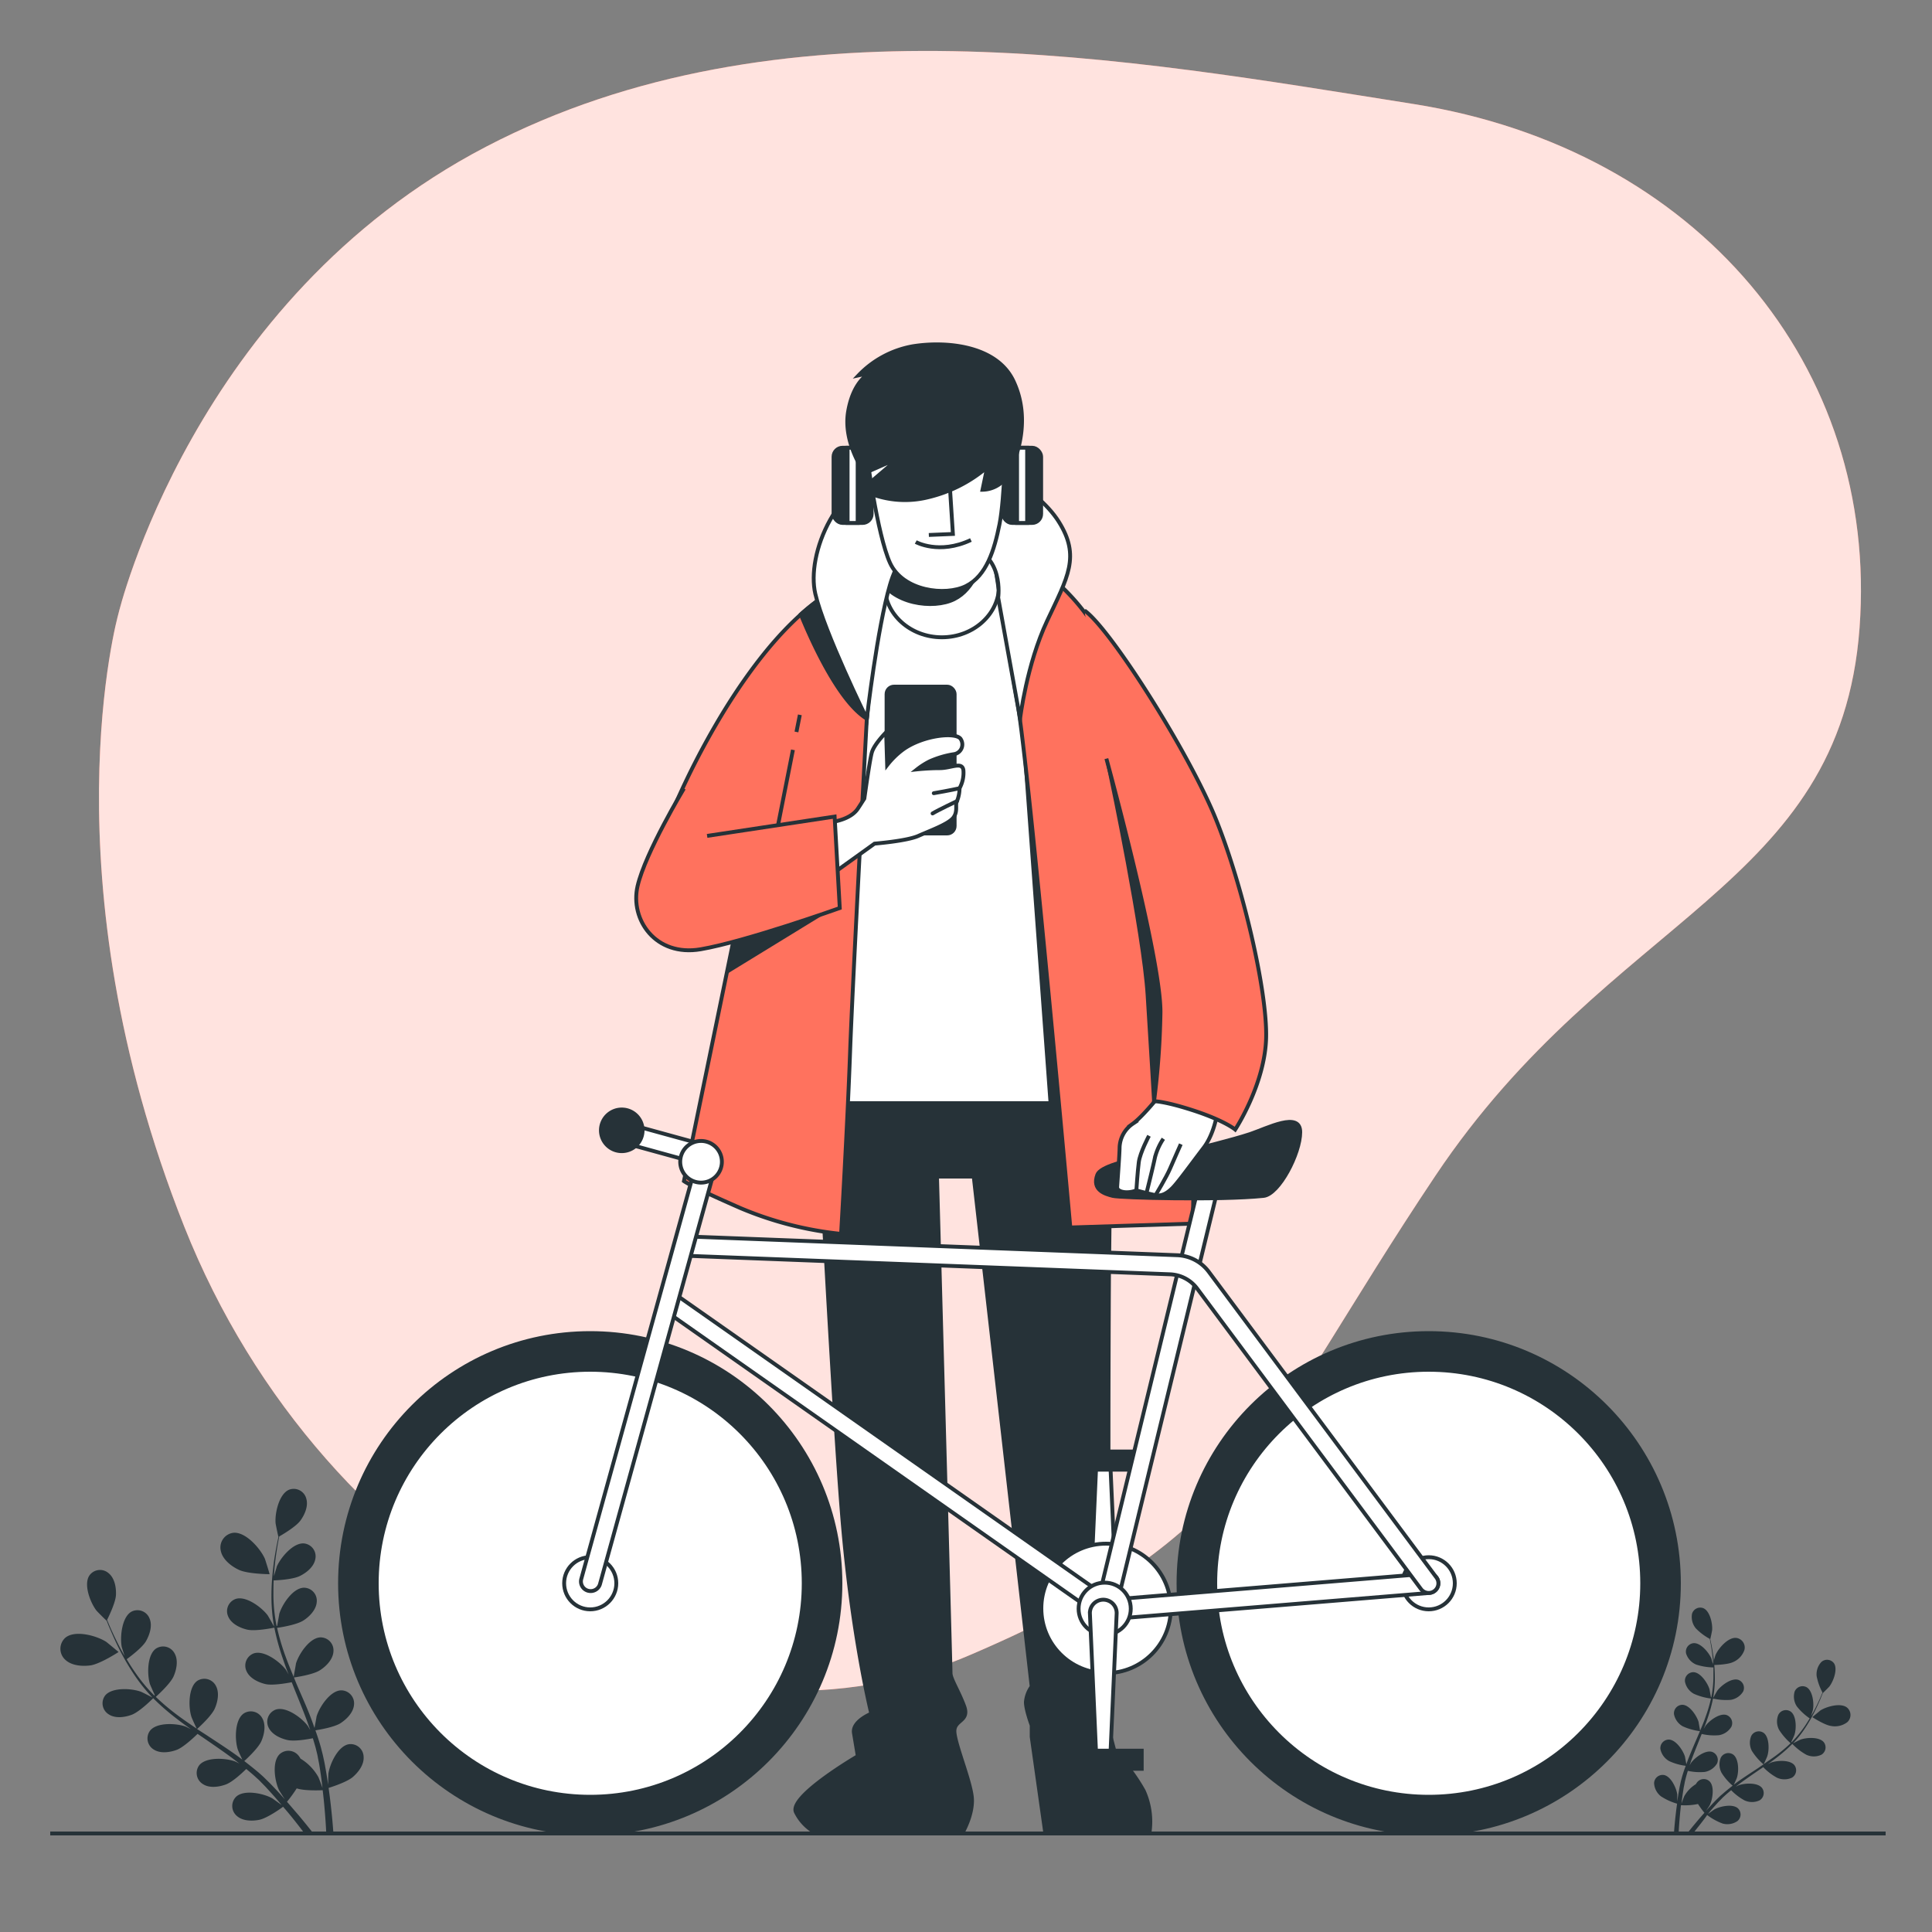 <svg xmlns="http://www.w3.org/2000/svg" viewBox="0 0 500 500"><rect x="0" y="0" width="500" height="500" fill="#808080" stroke="none"/><g id="freepik--background-simple--inject-1"><path d="M30.62,158.94S49.87,77.58,125.73,38s166.33-22.74,240-11.1,120.53,68,115.52,135.61-64.42,74-109.78,141.79-47.71,93-120.78,124.16-166.91-20.11-203-111S30.62,158.94,30.62,158.94Z" style="fill:#FF725E"></path><path d="M30.62,158.94S49.87,77.58,125.73,38s166.33-22.74,240-11.1,120.53,68,115.52,135.61-64.42,74-109.78,141.79-47.71,93-120.78,124.16-166.91-20.11-203-111S30.62,158.94,30.62,158.94Z" style="fill:#fff;opacity:0.8"></path></g><g id="freepik--Character--inject-1"><path d="M211.5,283.5s4,79,6.5,109.5,7.5,50.5,7.5,50.5-5,2-4.5,5l1,6S204,465,206,469a12.24,12.24,0,0,0,5.5,5.5H249s3-5,2.5-9.5-4.5-14-4.5-17,4-2.5,2.5-6.5-3.5-7-3.5-8.5-3.5-128.5-3.5-128.5H252l15,132a7.89,7.89,0,0,0-1.5,4c0,2,1.5,6,1.5,6v3l3.5,24.72h27A19.39,19.39,0,0,0,296,463.5a46.64,46.64,0,0,0-7.5-10L286,444V434s1-4,1.5-6.5,1-9,0-11-.5-86-.5-86l.5-45-46-14.5Z" style="fill:#263238;stroke:#263238;stroke-miterlimit:10"></path><path d="M242,144s-11.5,1-20,12.5-11,129-11,129h76.5S274,179,268,158.5,242,144,242,144Z" style="fill:#fff;stroke:#263238;stroke-miterlimit:10"></path><polygon points="264.5 184.71 271.83 284.86 277.12 284.86 264.5 184.71" style="fill:#263238;stroke:#263238;stroke-miterlimit:10"></polygon><ellipse cx="243.76" cy="151.56" rx="14.8" ry="13.37" style="fill:#fff;stroke:#263238;stroke-miterlimit:10"></ellipse><path d="M223.75,136.19c1,5,2.2,10,3.52,12.87,3.33,7.34,14.33,8.67,19.67,6s7.33-9.33,8.66-16c.17-.82.32-1.79.45-2.87Z" style="fill:#263238;stroke:#263238;stroke-miterlimit:10"></path><path d="M224.33,186s-3.66,67.67-4.33,86.33-2.33,47-2.33,47a90.68,90.68,0,0,1-26-6.66c-13-5.67-14.67-7-14.67-7l16.67-81L169.33,222A199.86,199.86,0,0,1,188,183c12.33-19.67,22.33-27.33,29-31s11.33-6.33,11.33-6.33Z" style="fill:#FF725E;stroke:#263238;stroke-miterlimit:10"></path><path d="M257,143s3.33,22,6.33,39S277,317.67,277,317.67l31.67-1a439.65,439.65,0,0,0-4.34-76c-6-40-13.66-62-19-74.34S266.67,144.67,262.67,143,257,143,257,143Z" style="fill:#FF725E;stroke:#263238;stroke-miterlimit:10"></path><path d="M287.5,201s8.5,40.5,9.5,56.5,1.67,27.5,1.67,27.5S303,264,301,245.5,287.5,201,287.5,201Z" style="fill:#263238;stroke:#263238;stroke-miterlimit:10"></path><path d="M225.83,147.09c-2,1.13-5.11,2.86-8.83,4.91a52.43,52.43,0,0,0-9.76,7c2.51,6.18,9.66,22.44,17.09,27l1.5-24.9Z" style="fill:#263238;stroke:#263238;stroke-miterlimit:10"></path><polygon points="214.02 235.6 188.78 251.07 190.82 240.08 214.02 235.6" style="fill:#263238;stroke:#263238;stroke-miterlimit:10"></polygon><line x1="206.12" y1="189.43" x2="207" y2="185" style="fill:#fff;stroke:#263238;stroke-miterlimit:10"></line><line x1="201.33" y1="213.67" x2="205.21" y2="194.06" style="fill:#fff;stroke:#263238;stroke-miterlimit:10"></line><path d="M264,186s1.67-14,7-25.33S279.67,144,274,135s-22.67-19.67-40.33-15.33-25,24-22.67,34S224.33,186,224.33,186s2.67-23.33,6-34.67,9.67-12,19.67-10,8.33,13.34,8.33,13.34Z" style="fill:#fff;stroke:#263238;stroke-miterlimit:10"></path><rect x="215.72" y="115.87" width="9.86" height="19.47" rx="2.34" style="fill:#263238;stroke:#263238;stroke-miterlimit:10"></rect><rect x="219.36" y="115.87" width="2.6" height="19.47" style="fill:#fff;stroke:#263238;stroke-miterlimit:10"></rect><rect x="259.59" y="115.87" width="9.86" height="19.47" rx="2.34" style="fill:#263238;stroke:#263238;stroke-miterlimit:10"></rect><rect x="263.22" y="115.87" width="2.6" height="19.47" style="fill:#fff;stroke:#263238;stroke-miterlimit:10"></rect><path d="M224.33,117.67s2.67,20.66,6,28,14.34,8.66,19.67,6,7.33-9.34,8.67-16,1.66-23.34,1.66-23.34L228,113Z" style="fill:#fff;stroke:#263238;stroke-miterlimit:10"></path><polyline points="245.83 126 246.61 138.19 240.38 138.45" style="fill:none;stroke:#263238;stroke-miterlimit:10"></polyline><path d="M237,140.27s6,3.38,14.27-.52" style="fill:none;stroke:#263238;stroke-miterlimit:10"></path><path d="M225.32,96.47s-4.36,1.7-5.81,9.94,4.28,16,4.28,16l8.88-3.91L223,126.75a24.83,24.83,0,0,0,17.21,1.94,36.58,36.58,0,0,0,15.28-7.76l-1.22,5.82a7.84,7.84,0,0,0,7-4.61c2.43-4.85,5.34-14.31,1-23.52s-17.35-10.41-26.08-9a25.6,25.6,0,0,0-14,7.53Z" style="fill:#263238;stroke:#263238;stroke-miterlimit:10"></path><rect x="229.44" y="177.7" width="17.62" height="38" rx="1.93" style="fill:#263238;stroke:#263238;stroke-miterlimit:10"></rect><path d="M243.2,198.8c-3,0-5.86.31-5.86.31a18.9,18.9,0,0,1,3.33-2.11,24.88,24.88,0,0,1,6.14-1.81,2.54,2.54,0,0,0,1.86-3.86c-1-2-9.79-1.11-15,2.67a21,21,0,0,0-4.08,4l-.26-8.49s-3.09,3.08-3.7,5.24c-.48,1.65-1.48,8.68-1.94,11.92-.64,1-1.21,1.91-1.69,2.62-2.67,4-10.73,3.81-10.73,3.81L211,229.33l15.33-11s8.34-.66,11.34-2,7.66-3,9-4.66.44-3.44,1-4.34a9,9,0,0,0,.66-3.33,8.32,8.32,0,0,0,1-4.67C249,197,246.2,198.8,243.2,198.8Z" style="fill:#fff;stroke:#263238;stroke-miterlimit:10"></path><path d="M248.33,204s-3,.66-6.67,1.28" style="fill:none;stroke:#263238;stroke-linecap:round;stroke-linejoin:round"></path><path d="M247.67,207.33s-4.78,2.26-6.32,3.19" style="fill:none;stroke:#263238;stroke-linecap:round;stroke-linejoin:round"></path><path d="M183,216.33l33-5L217.33,235s-24.33,8.67-36,10.67S163,238,165,229.33s12-25.27,12-25.27" style="fill:#FF725E;stroke:#263238;stroke-miterlimit:10"></path><circle cx="369.75" cy="409.75" r="64.75" style="fill:#263238;stroke:#263238;stroke-miterlimit:10"></circle><circle cx="369.75" cy="409.75" r="55.25" style="fill:#fff;stroke:#263238;stroke-miterlimit:10"></circle><circle cx="369.75" cy="409.75" r="6.75" style="fill:#fff;stroke:#263238;stroke-miterlimit:10"></circle><circle cx="152.75" cy="409.75" r="64.75" style="fill:#263238;stroke:#263238;stroke-miterlimit:10"></circle><circle cx="152.75" cy="409.75" r="55.25" style="fill:#fff;stroke:#263238;stroke-miterlimit:10"></circle><circle cx="152.75" cy="409.75" r="6.75" style="fill:#fff;stroke:#263238;stroke-miterlimit:10"></circle><path d="M285.53,378.54h0a1.9,1.9,0,0,1,1.89,1.81L289,415.81a3.46,3.46,0,0,1-3.46,3.61h0a3.46,3.46,0,0,1-3.46-3.61l1.57-35.46A1.89,1.89,0,0,1,285.53,378.54Z" style="fill:#fff;stroke:#263238;stroke-miterlimit:10"></path><rect x="275.58" y="375.65" width="21.35" height="4.7" transform="translate(572.5 756) rotate(180)" style="fill:#263238;stroke:#263238;stroke-miterlimit:10"></rect><circle cx="286.25" cy="416.25" r="16.75" style="fill:#fff;stroke:#263238;stroke-miterlimit:10"></circle><path d="M287.81,420.41,172.07,339.18a2.5,2.5,0,0,1,2.88-4.09l109.74,77,25.88-106.68a2.5,2.5,0,1,1,4.86,1.18Z" style="fill:#fff;stroke:#263238;stroke-miterlimit:10"></path><path d="M287.5,419a2.5,2.5,0,0,1-.2-5l82.25-6.75a2.5,2.5,0,1,1,.4,5L287.7,419Z" style="fill:#fff;stroke:#263238;stroke-miterlimit:10"></path><path d="M369.75,412.25a2.49,2.49,0,0,1-2-1l-57.91-77.75a9.21,9.21,0,0,0-7-3.71L177.9,325a2.5,2.5,0,0,1,.2-5l126.58,4.85a10.71,10.71,0,0,1,8.16,4.3l58.91,79.11a2.48,2.48,0,0,1-.51,3.49A2.45,2.45,0,0,1,369.75,412.25Z" style="fill:#fff;stroke:#263238;stroke-miterlimit:10"></path><path d="M152.85,411.77a2.57,2.57,0,0,1-.67-.09,2.49,2.49,0,0,1-1.74-3.07l29.8-107.67-17.45-4.8a2.59,2.59,0,0,1-1.91-3,2.48,2.48,0,0,1,3.1-1.88l18.42,5.06a4.15,4.15,0,0,1,2.89,5.1l-30,108.49A2.5,2.5,0,0,1,152.85,411.77Z" style="fill:#fff;stroke:#263238;stroke-miterlimit:10"></path><path d="M166.3,292.53a5.39,5.39,0,1,0-5.39,5.39A5.39,5.39,0,0,0,166.3,292.53Z" style="fill:#263238;stroke:#263238;stroke-miterlimit:10"></path><path d="M186.82,300.67a5.39,5.39,0,1,0-5.39,5.39A5.39,5.39,0,0,0,186.82,300.67Z" style="fill:#fff;stroke:#263238;stroke-miterlimit:10"></path><path d="M309.51,297.31S285.5,300,284,304s2,5,4,5.5,27.67,1.17,39,0c4-.41,9.5-11,9.5-16.5s-8.5-1-13,.5S309.51,297.31,309.51,297.31Z" style="fill:#263238;stroke:#263238;stroke-miterlimit:10"></path><circle cx="285.89" cy="416.34" r="6.75" style="fill:#fff;stroke:#263238;stroke-miterlimit:10"></circle><path d="M285.53,454.88h0a1.89,1.89,0,0,1-1.89-1.81l-1.57-35.46a3.46,3.46,0,0,1,3.46-3.61h0a3.46,3.46,0,0,1,3.46,3.61l-1.57,35.46A1.9,1.9,0,0,1,285.53,454.88Z" style="fill:#fff;stroke:#263238;stroke-miterlimit:10"></path><rect x="274.13" y="453.07" width="21.35" height="4.7" style="fill:#263238;stroke:#263238;stroke-miterlimit:10"></rect><path d="M299.68,284s-4,5-6.52,6.83a7.73,7.73,0,0,0-3.41,6.06c0,1.86-.63,9.94-.63,10.4s.47,1.09,2,1.24a6.47,6.47,0,0,0,2.95-.46s3.42.93,5,1.24,2.95-.47,4.35-1.86,5-6.37,8.08-10.41,3.72-10.25,3.72-10.25l-15.06-4.35Z" style="fill:#fff;stroke:#263238;stroke-miterlimit:10"></path><path d="M294.09,308.07s.31-4.82.63-7.3,2.64-6.83,2.64-6.83" style="fill:none;stroke:#263238;stroke-miterlimit:10"></path><path d="M296.73,308.69s1.71-6.83,2.18-9.16a15.6,15.6,0,0,1,2.17-4.82" style="fill:none;stroke:#263238;stroke-miterlimit:10"></path><path d="M299.06,309.31s2.8-4.66,3.73-6.83,2.8-6.37,2.8-6.37" style="fill:none;stroke:#263238;stroke-miterlimit:10"></path><path d="M286.33,196.33s14.34,52.34,14,66A205.29,205.29,0,0,1,298.67,285s2.57-.07,10,2.33c8.24,2.67,11,5,11,5s7.66-11.66,8-23.66-6-39.34-13-56.67-27.34-49.33-34-54" style="fill:#FF725E;stroke:#263238;stroke-miterlimit:10"></path></g><g id="freepik--Floor--inject-1"><line x1="13" y1="474.5" x2="488" y2="474.5" style="fill:none;stroke:#263238;stroke-miterlimit:10"></line></g><g id="freepik--Plants--inject-1"><path d="M23.42,431c2.5-.36,7.26-3.45,7.26-3.46s-3-2.51-3.2-2.64c-2.43-1.56-8-3.14-10.54-1.08a3.83,3.83,0,0,0-.08,5.69C18.48,431.09,21.29,431.29,23.42,431Z" style="fill:#263238"></path><path d="M69.76,407.4c.06,0-1.11-3.75-1.21-4-1.17-2.64-5-7.05-8.19-6.71a3.83,3.83,0,0,0-3.21,4.7c.47,2.23,2.7,3.95,4.65,4.87C64.08,407.36,69.76,407.4,69.76,407.4Z" style="fill:#263238"></path><path d="M75.82,470.64c1.1,1.38,2.11,2.67,3,3.86h2.28c-1.15-1.47-2.48-3.13-4-4.93-.88-1-1.84-2.15-2.83-3.27a36.41,36.41,0,0,0,2.52-3.47c2,.68,6.19.5,6.72.47.16,1.34.3,2.64.41,3.87.26,2.78.42,5.25.52,7.33h1.85c-.15-2.12-.37-4.65-.7-7.5-.15-1.36-.34-2.81-.55-4.29.52-.16,4.78-1.49,6.34-2.88s2.88-3.25,2.72-5.24a3.36,3.36,0,0,0-3.86-3.18c-2.8.5-4.92,5.16-5.26,7.68,0,.14-.06,1.78-.06,2.81-.09-.61-.17-1.2-.27-1.82-.19-1.23-.41-2.46-.65-3.78-.13-.63-.27-1.27-.41-1.92s-.34-1.3-.5-2c-.42-1.53-.92-3.05-1.46-4.57,1.08-.17,4.91-.82,6.5-1.85s3.34-2.78,3.49-4.78a3.36,3.36,0,0,0-3.34-3.72c-2.84.07-5.65,4.36-6.36,6.79,0,.15-.36,2-.52,2.95-.32-.91-.65-1.83-1-2.74-1-2.64-2.2-5.27-3.33-7.9-.35-.81-.68-1.62-1-2.43.38-.05,5-.72,6.74-1.88,1.59-1,3.33-2.78,3.48-4.77a3.36,3.36,0,0,0-3.34-3.73c-2.84.08-5.64,4.36-6.36,6.79,0,.18-.5,2.78-.58,3.45-.75-1.78-1.48-3.56-2.12-5.34a58,58,0,0,1-2.18-7.37c.18,0,4.94-.7,6.78-1.88,1.59-1,3.33-2.78,3.48-4.78a3.35,3.35,0,0,0-3.34-3.72c-2.84.07-5.64,4.35-6.36,6.79,0,.16-.39,2.13-.53,3.08h-.16a42.34,42.34,0,0,1-.82-7.67c0-1.42,0-2.78.06-4.1.9,0,5-.25,6.78-1.13s3.62-2.39,4-4.36a3.36,3.36,0,0,0-2.91-4.07c-2.83-.24-6.09,3.71-7.07,6,0,.13-.45,1.48-.72,2.47,0-.59.07-1.21.12-1.78.17-2.14.47-4.09.75-5.81.16-1,.33-1.86.5-2.69.86-.49,4.32-2.53,5.47-4.1s2.1-3.8,1.52-5.71a3.36,3.36,0,0,0-4.45-2.28c-2.62,1.1-3.7,6.11-3.49,8.63,0,.22.7,3.6.75,3.58l0,0c-.18.79-.36,1.64-.53,2.57-.32,1.72-.66,3.66-.88,5.81a57.9,57.9,0,0,0-.41,6.95,43.92,43.92,0,0,0,.66,7.77.29.29,0,0,1,0,.09c-.39-.74-1.54-2.76-1.65-2.91-1.49-2-5.59-5.12-8.28-4.22a3.35,3.35,0,0,0-1.88,4.63c.82,1.83,3.05,2.89,4.9,3.31,2.08.48,6.62-.44,7-.52A59.31,59.31,0,0,0,73.11,429c.5,1.47,1,2.92,1.6,4.38-.35-.63-.68-1.18-.73-1.26-1.5-2-5.59-5.12-8.29-4.23a3.37,3.37,0,0,0-1.87,4.64c.82,1.83,3.05,2.88,4.89,3.31s5.76-.28,6.79-.48l.66,1.67c1.07,2.66,2.16,5.31,3.14,7.94.35.93.66,1.86,1,2.78-.32-.55-.59-1-.64-1.08-1.5-2.05-5.59-5.12-8.29-4.23A3.36,3.36,0,0,0,69.47,447c.82,1.83,3,2.88,4.9,3.31s5.38-.22,6.6-.45c.29,1,.58,1.92.82,2.86.14.65.33,1.26.44,1.91s.25,1.29.37,1.93c.2,1.23.4,2.5.56,3.71.11.84.21,1.64.3,2.45-.33-.93-1-2.73-1.1-2.87a13,13,0,0,0-4.59-4.72,4.49,4.49,0,0,0-.4-.63,3.36,3.36,0,0,0-5-.52c-2.06,2-1.26,7-.16,9.3.07.14.94,1.52,1.5,2.38-.4-.46-.8-.9-1.22-1.37-.84-.92-1.7-1.82-2.63-2.79l-1.4-1.37c-.46-.47-1-.91-1.5-1.37-1.19-1-2.45-2-3.74-3,.81-.74,3.64-3.39,4.41-5.13s1.24-4.16.27-5.91a3.36,3.36,0,0,0-4.84-1.26c-2.33,1.63-2.31,6.75-1.56,9.17,0,.15.78,1.83,1.2,2.74-.78-.58-1.56-1.16-2.36-1.72-2.33-1.62-4.74-3.18-7.14-4.76L51,447.47c.29-.26,3.73-3.34,4.58-5.29.77-1.73,1.25-4.16.28-5.91A3.37,3.37,0,0,0,51.06,435c-2.33,1.63-2.31,6.75-1.56,9.17,0,.18,1.11,2.6,1.41,3.2-1.6-1.07-3.19-2.16-4.72-3.29a58.14,58.14,0,0,1-5.87-4.93c.13-.12,3.73-3.32,4.61-5.32.76-1.73,1.25-4.15.27-5.9a3.36,3.36,0,0,0-4.84-1.27c-2.32,1.63-2.3,6.75-1.56,9.17.05.16.86,2,1.26,2.87l-.13.09A41.82,41.82,0,0,1,35,432.85c-.82-1.16-1.54-2.31-2.21-3.45.73-.53,4.05-3,5-4.68s1.7-4,.92-5.84a3.36,3.36,0,0,0-4.67-1.79c-2.49,1.36-3,6.46-2.56,9,0,.13.45,1.48.76,2.46-.29-.52-.61-1.05-.88-1.55-1-1.89-1.86-3.68-2.58-5.27-.4-.9-.75-1.73-1.06-2.51.44-.89,2.2-4.51,2.29-6.44s-.33-4.33-1.87-5.61a3.36,3.36,0,0,0-5,.56c-1.59,2.36.28,7.13,1.85,9.12.13.17,2.57,2.62,2.59,2.57l0-.05c.29.76.6,1.56,1,2.44.69,1.6,1.48,3.42,2.47,5.33a60.56,60.56,0,0,0,3.5,6,44.07,44.07,0,0,0,4.84,6.11l.06.07c-.73-.4-2.8-1.45-3-1.51-2.38-.88-7.49-1.19-9.25,1a3.36,3.36,0,0,0,1,4.9c1.69,1.08,4.13.73,5.91.06,2-.75,5.27-4,5.53-4.28a59.49,59.49,0,0,0,6,5.24c1.21.95,2.47,1.86,3.74,2.76l-1.3-.64c-2.38-.88-7.49-1.18-9.25,1.05a3.36,3.36,0,0,0,1,4.9c1.69,1.07,4.14.72,5.91.06s4.65-3.41,5.39-4.14l1.47,1c2.37,1.63,4.74,3.24,7,4.9.8.58,1.57,1.18,2.34,1.78-.57-.29-1.06-.53-1.13-.55-2.38-.89-7.49-1.19-9.25,1a3.36,3.36,0,0,0,1,4.9c1.69,1.08,4.13.72,5.91.06s4.37-3.14,5.26-4c.77.64,1.54,1.28,2.26,1.93.48.46,1,.87,1.43,1.35l1.37,1.4c.84.93,1.71,1.87,2.51,2.79.56.64,1.08,1.26,1.6,1.88-.79-.59-2.36-1.71-2.5-1.79-2.22-1.23-7.23-2.31-9.3-.37a3.37,3.37,0,0,0,.24,5c1.51,1.32,4,1.34,5.83.95,2-.43,5.65-3,6.09-3.37C74.21,468.67,75.05,469.68,75.82,470.64Z" style="fill:#263238"></path><path d="M473.79,446.66c-1.64-.24-4.76-2.27-4.76-2.27s2-1.65,2.1-1.74c1.59-1,5.28-2.06,6.91-.71a2.52,2.52,0,0,1,.06,3.74A5.28,5.28,0,0,1,473.79,446.66Z" style="fill:#263238"></path><path d="M443.18,430.91s.73-2.46.8-2.61c.76-1.74,3.26-4.63,5.37-4.41a2.51,2.51,0,0,1,2.11,3.09,5.25,5.25,0,0,1-3,3.19C446.91,430.88,443.19,430.91,443.18,430.91Z" style="fill:#263238"></path><path d="M440.12,472c-.73.9-1.39,1.75-2,2.53h-1.49c.75-1,1.62-2.06,2.61-3.23.58-.69,1.21-1.42,1.86-2.15a25.2,25.2,0,0,1-1.66-2.28,16.27,16.27,0,0,1-4.41.31c-.1.88-.19,1.73-.26,2.54-.17,1.82-.28,3.44-.35,4.81h-1.21c.1-1.39.24-3.06.46-4.93.1-.89.22-1.84.36-2.81a15.28,15.28,0,0,1-4.16-1.89,4.61,4.61,0,0,1-1.79-3.44,2.21,2.21,0,0,1,2.54-2.09c1.83.33,3.23,3.39,3.45,5,0,.1,0,1.17,0,1.85.06-.4.11-.79.18-1.2.12-.81.27-1.61.42-2.48q.13-.62.27-1.26c.08-.42.22-.85.33-1.29.28-1,.61-2,1-3a14.4,14.4,0,0,1-4.27-1.21,4.59,4.59,0,0,1-2.29-3.13,2.21,2.21,0,0,1,2.19-2.45c1.87.05,3.71,2.86,4.18,4.46,0,.1.24,1.28.34,1.93.21-.6.43-1.19.67-1.79.68-1.73,1.44-3.46,2.18-5.19.23-.53.45-1.06.67-1.59a15.39,15.39,0,0,1-4.42-1.24,4.59,4.59,0,0,1-2.29-3.13,2.2,2.2,0,0,1,2.19-2.45c1.86.05,3.71,2.86,4.18,4.46,0,.12.33,1.82.38,2.26.49-1.17,1-2.34,1.39-3.51a37.25,37.25,0,0,0,1.43-4.83,15.27,15.27,0,0,1-4.45-1.24,4.58,4.58,0,0,1-2.28-3.13,2.2,2.2,0,0,1,2.19-2.45c1.86.05,3.7,2.86,4.17,4.46,0,.1.26,1.4.35,2h.11a29,29,0,0,0,.54-5c0-.93,0-1.83,0-2.69a15,15,0,0,1-4.46-.74,4.61,4.61,0,0,1-2.61-2.87,2.2,2.2,0,0,1,1.91-2.67c1.85-.15,4,2.44,4.64,4,0,.09.29,1,.47,1.63,0-.4,0-.8-.08-1.17-.11-1.41-.31-2.69-.49-3.82-.11-.64-.22-1.22-.33-1.76a14.86,14.86,0,0,1-3.59-2.7,4.62,4.62,0,0,1-1-3.75,2.21,2.21,0,0,1,2.92-1.49c1.72.72,2.43,4,2.29,5.67,0,.14-.46,2.36-.49,2.34l0,0c.11.52.23,1.08.35,1.69.21,1.13.43,2.41.58,3.82a40.21,40.21,0,0,1,.26,4.56,29.34,29.34,0,0,1-.43,5.1.14.14,0,0,1,0,.06c.26-.49,1-1.81,1.09-1.91,1-1.34,3.67-3.36,5.44-2.77a2.21,2.21,0,0,1,1.23,3,4.63,4.63,0,0,1-3.22,2.17,15.16,15.16,0,0,1-4.58-.34,39.61,39.61,0,0,1-1.37,5c-.32,1-.68,1.92-1.05,2.87l.48-.82c1-1.35,3.68-3.36,5.45-2.78a2.22,2.22,0,0,1,1.23,3.05,4.63,4.63,0,0,1-3.22,2.17,14.43,14.43,0,0,1-4.45-.32l-.44,1.1c-.7,1.75-1.41,3.49-2.06,5.21-.23.61-.43,1.22-.63,1.83.2-.37.38-.67.41-.71,1-1.35,3.68-3.37,5.45-2.78a2.21,2.21,0,0,1,1.23,3,4.61,4.61,0,0,1-3.22,2.18,14.18,14.18,0,0,1-4.33-.29c-.19.62-.38,1.25-.54,1.87-.1.43-.22.83-.29,1.26s-.17.85-.25,1.26c-.12.81-.26,1.65-.36,2.44-.08.55-.14,1.08-.2,1.61.22-.61.67-1.8.72-1.89a8.54,8.54,0,0,1,3-3.1,2.57,2.57,0,0,1,.26-.41,2.2,2.2,0,0,1,3.26-.34c1.35,1.29.83,4.61.1,6.11,0,.08-.61,1-1,1.56.27-.3.52-.6.8-.9.55-.61,1.12-1.2,1.73-1.84l.92-.9c.3-.3.65-.59,1-.89.78-.68,1.6-1.34,2.45-2a14.44,14.44,0,0,1-2.89-3.36,4.63,4.63,0,0,1-.18-3.88,2.2,2.2,0,0,1,3.17-.83c1.53,1.07,1.52,4.43,1,6,0,.1-.51,1.2-.79,1.8.51-.38,1-.76,1.55-1.13,1.53-1.06,3.11-2.09,4.68-3.12l1.44-1a15.56,15.56,0,0,1-3-3.47,4.57,4.57,0,0,1-.17-3.87,2.19,2.19,0,0,1,3.17-.83c1.53,1.06,1.52,4.43,1,6,0,.12-.73,1.7-.93,2.1,1-.71,2.09-1.42,3.09-2.16a38.43,38.43,0,0,0,3.86-3.24,15.73,15.73,0,0,1-3-3.49,4.59,4.59,0,0,1-.17-3.88,2.2,2.2,0,0,1,3.17-.83c1.53,1.07,1.52,4.43,1,6,0,.11-.56,1.32-.83,1.88l.09.07a28.85,28.85,0,0,0,3.23-3.91c.54-.76,1-1.52,1.45-2.27a14.8,14.8,0,0,1-3.31-3.07,4.62,4.62,0,0,1-.6-3.83,2.21,2.21,0,0,1,3.07-1.18c1.63.9,2,4.24,1.67,5.87,0,.09-.29,1-.49,1.62.19-.34.4-.69.58-1,.67-1.23,1.22-2.41,1.69-3.45.26-.6.49-1.14.7-1.65a14.75,14.75,0,0,1-1.51-4.23,4.64,4.64,0,0,1,1.23-3.68,2.21,2.21,0,0,1,3.27.37c1,1.55-.19,4.68-1.22,6-.09.12-1.69,1.72-1.7,1.69l0,0c-.19.49-.4,1-.64,1.6-.45,1.05-1,2.24-1.62,3.5a39.92,39.92,0,0,1-2.3,3.95,28.86,28.86,0,0,1-3.17,4l-.05,0c.48-.26,1.85-.95,2-1,1.56-.58,4.91-.78,6.07.69a2.21,2.21,0,0,1-.66,3.22,4.61,4.61,0,0,1-3.88,0,15.37,15.37,0,0,1-3.63-2.81,38.3,38.3,0,0,1-3.91,3.44c-.8.63-1.63,1.23-2.46,1.82.42-.22.8-.4.85-.42,1.56-.58,4.92-.78,6.07.68a2.21,2.21,0,0,1-.65,3.22,4.61,4.61,0,0,1-3.88,0,14.47,14.47,0,0,1-3.54-2.72l-1,.67c-1.55,1.07-3.11,2.13-4.6,3.22q-.78.57-1.53,1.17l.74-.37c1.56-.57,4.92-.78,6.07.69a2.21,2.21,0,0,1-.65,3.22,4.65,4.65,0,0,1-3.88,0,14.42,14.42,0,0,1-3.46-2.64c-.5.42-1,.84-1.48,1.27-.32.3-.64.57-.94.89l-.9.92c-.55.6-1.12,1.23-1.65,1.83-.36.42-.71.82-1,1.23.52-.39,1.55-1.12,1.64-1.17,1.46-.81,4.75-1.52,6.11-.25a2.21,2.21,0,0,1-.16,3.28,4.61,4.61,0,0,1-3.83.63,15.3,15.3,0,0,1-4-2.21C441.17,470.67,440.62,471.33,440.12,472Z" style="fill:#263238"></path></g></svg>